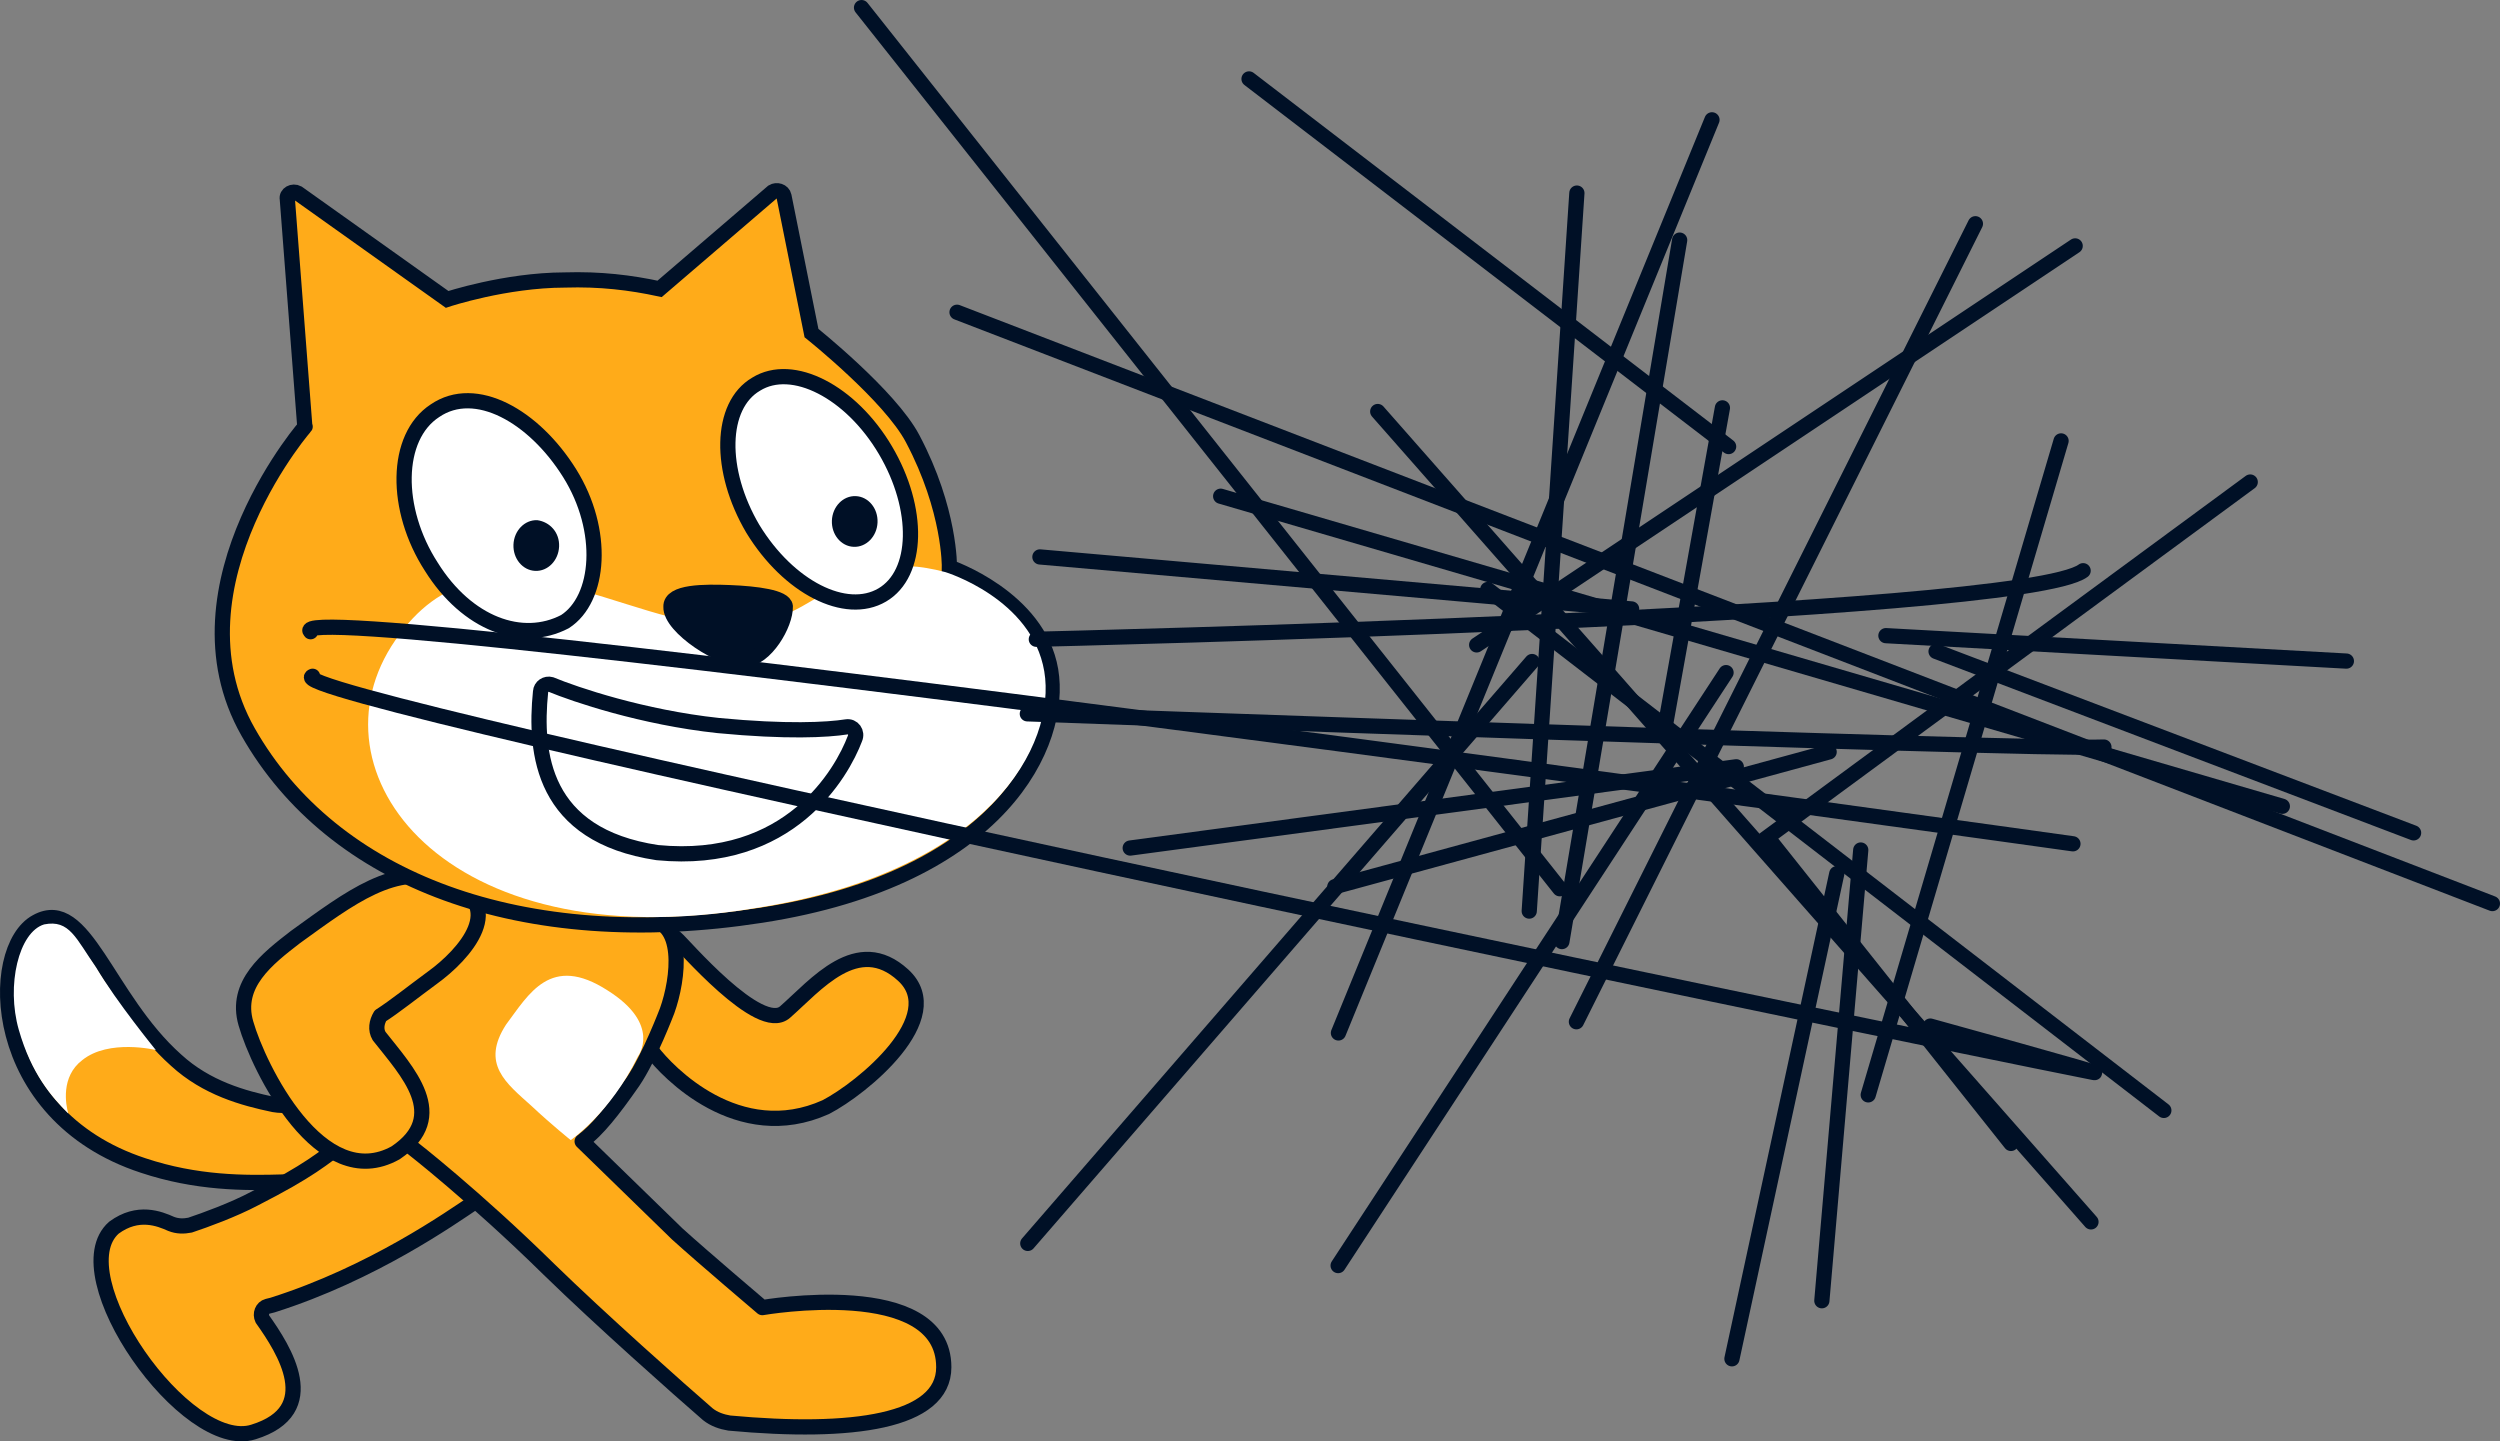 <svg version="1.1" xmlns="http://www.w3.org/2000/svg" xmlns:xlink="http://www.w3.org/1999/xlink" width="197.025" height="113.593" viewBox="0,0,197.025,113.593"><rect x="0" y="0" width="197.025" height="113.593" fill="#808080" stroke="none"/><g transform="translate(-192.321,-116.748)"><g data-paper-data="{&quot;isPaintingLayer&quot;:true}" stroke-miterlimit="10" stroke-dasharray="" stroke-dashoffset="0" style="mix-blend-mode: normal"><g fill-rule="evenodd"><path d="M224.7,201.1c0.8,0.4 2.5,1.3 0.1,4.7c-2.4,3.4 -9.3,4.1 -10.1,4.1c-3.1,0.1 -6.9,0.1 -11.1,-1.3c-12.2,-4 -12.3,-17.1 -8.4,-19.2c3.8,-2.1 5.5,6 11,10.9c2.4,2.2 5.3,3 7.7,3.5c3.4,0.6 9.9,-3.2 10.8,-2.7z" fill="#ffab19" stroke="#001026" stroke-width="1.2" stroke-linecap="round" stroke-linejoin="round"/><path d="M199.9,193c1.6,2.7 4.7,6.5 4.7,6.5c0,0 -3.7,-0.9 -5.8,0.8c-1.7,1.3 -1.3,3.5 -1.1,4.2c-1.3,-1.3 -2.9,-3.1 -3.9,-6.6c-1,-3.5 0,-7.7 2,-8.3c2,-0.4 2.5,1.1 4.1,3.4z" fill="#ffffff" stroke="none" stroke-width="1" stroke-linecap="butt" stroke-linejoin="miter"/></g><path d="M229.7,211.5c-1.8,1.2 -8,5.6 -15.9,8.1l-0.4,0.1c-0.4,0.1 -0.6,0.6 -0.4,1c1.7,2.4 4.8,7.2 -0.7,8.9c-5.3,1.7 -15.2,-12.4 -11,-16.1c1.9,-1.4 3.6,-0.7 4.5,-0.3c0.5,0.2 1,0.2 1.5,0.1c1.2,-0.4 3.4,-1.2 5.1,-2.1c4.3,-2.2 5.3,-3.1 7.3,-4.6c2,-1.5 6.6,-5.2 10.3,-2c3.2,2.7 1.4,5.7 -0.3,6.9z" fill="#ffab19" fill-rule="evenodd" stroke="#001026" stroke-width="1.2" stroke-linecap="round" stroke-linejoin="round"/><path d="M245.6,190.7c0.5,0.4 6.6,7.6 8.6,5.8c2.4,-2.1 5.7,-6.2 9.3,-2.9c3.6,3.3 -3.2,8.9 -6.1,10.4c-6.9,3.1 -12.5,-2.8 -13.7,-4.4c-1.2,-1.6 -3.3,-4.3 -3.3,-6.9c0.1,-2.8 3.5,-3.5 5.2,-2z" fill="#ffab19" fill-rule="evenodd" stroke="#001026" stroke-width="1.2" stroke-linecap="round" stroke-linejoin="round"/><g fill-rule="evenodd"><path d="M245.7,214c2.1,1.9 6.7,5.8 6.7,5.8c0,0 14.3,-2.5 14.3,4.7c0,4.3 -7.2,5.3 -16.9,4.4c-0.6,-0.1 -1.2,-0.3 -1.7,-0.7c-2.2,-1.9 -8.5,-7.5 -12.5,-11.4c-5.9,-5.8 -10.8,-9.6 -10.8,-9.6c-8.5,-8.3 -1.6,-11.8 1.1,-16.6c2.5,-4.1 3.6,-3.3 9.6,-2.1c3.4,0.5 5.4,0.8 7.6,0.7c3.3,-0.1 2.7,4.7 1.8,7.2c0,0 -1.4,3.7 -2.7,5.6c-1.6,2.3 -2.8,3.8 -4,4.7z" fill="#ffab19" stroke="#001026" stroke-width="1.2" stroke-linecap="round" stroke-linejoin="round"/><path d="M237.3,206.6c0,0 -1.5,-1.2 -3.1,-2.7c-2,-1.8 -4,-3.3 -2,-6.4c1.8,-2.4 3.5,-5.6 8,-2.7c4.3,2.7 2.4,5.2 2.4,5.2c-2.2,4.5 -5.3,6.6 -5.3,6.6z" fill="#ffffff" stroke="none" stroke-width="1" stroke-linecap="butt" stroke-linejoin="miter"/></g><path d="M222.2,198.4c2.2,2.8 5.6,6.3 1.3,9.2c-5.9,3.3 -10.8,-6.7 -11.8,-10.2c-0.9,-3.1 1.7,-5.1 3.9,-6.8c4.3,-3.1 7.9,-5.9 11.9,-4.4c5,1.8 1.4,5.8 -1.1,7.6c-1.5,1.1 -3,2.3 -4.1,3c-0.3,0.5 -0.4,1.1 -0.1,1.6z" fill="#ffab19" fill-rule="evenodd" stroke="#001026" stroke-width="1.2" stroke-linecap="round" stroke-linejoin="round"/><g fill-rule="evenodd"><path d="M253.218,131.866c0.308,-0.188 0.803,-0.068 0.887,0.336l2.169,10.796c0,0 6.206,4.953 7.973,8.326c2.977,5.624 2.897,10.124 2.897,10.124c0,0 7.01,2.383 7.981,8.126c0.971,5.744 -3.859,16.358 -22.792,19.302c-18.933,2.943 -33.817,-2.758 -40.454,-14.433c-6.637,-11.675 5.099,-24.816 4.467,-24.04l-1.381,-17.97c-0.084,-0.404 0.428,-0.683 0.819,-0.468l11.774,8.379c0,0 4.565,-1.518 9.269,-1.53c2.806,-0.088 5.196,0.208 7.478,0.7z" fill="#ffab19" stroke="#001026" stroke-width="1.2" stroke-linecap="butt" stroke-linejoin="miter"/><path d="M266.827,161.836c0,0 6.822,2.075 7.793,7.819c0.971,5.744 -4.238,15.843 -22.968,18.694c-24.381,4.026 -35.295,-10.823 -28.175,-21.146c7.124,-10.423 18.25,-0.869 26.667,-1.132c7.214,-0.211 8.266,-6.474 16.683,-4.235z" fill="#ffffff" stroke="none" stroke-width="1" stroke-linecap="butt" stroke-linejoin="miter"/><path d="M234.924,171.264c0.016,-0.4 0.428,-0.683 0.823,-0.567c1.87,0.776 7.202,2.591 13.181,3.231c5.384,0.516 8.593,0.345 10.104,0.105c0.504,-0.08 0.883,0.436 0.663,0.927c-1.008,2.662 -5.105,10.003 -15.573,8.983c-9.053,-1.364 -9.695,-7.795 -9.199,-12.679z" fill="#ffffff" stroke="#001026" stroke-width="1.2" stroke-linecap="round" stroke-linejoin="round"/><path d="M356.492,161.726c-4.849,3.609 -82.498,5.402 -82.498,5.402" fill="none" stroke="#001026" stroke-width="1.2" stroke-linecap="round" stroke-linejoin="round"/><path d="M358.131,175.623c-6.315,0.247 -84.846,-2.619 -84.846,-2.619" fill="none" stroke="#001026" stroke-width="1.2" stroke-linecap="round" stroke-linejoin="round"/><path d="M249.849,163.456c2.098,0.084 4.289,0.372 4.36,1.076c0.044,1.403 -1.567,4.141 -3.17,4.176c-1.807,0.128 -5.903,-2.539 -5.839,-4.137c-0.052,-1.203 2.65,-1.195 4.648,-1.115z" fill="#001026" stroke="#001026" stroke-width="1.2" stroke-linecap="round" stroke-linejoin="round"/><path d="M216.799,166.534c-3.373,-3.238 138.89,16.714 138.89,16.714" fill="none" stroke="#001026" stroke-width="1.2" stroke-linecap="round" stroke-linejoin="round"/><path d="M344.449,197.613c0,0 14.328,3.945 12.844,3.651c-17.493,-3.469 -144.359,-29.813 -140.335,-31.22" fill="none" stroke="#001026" stroke-width="1.2" stroke-linecap="round" stroke-linejoin="round"/><g><path d="M262.108,152.239c2.717,4.613 2.613,9.713 -0.257,11.399c-2.87,1.686 -7.382,-0.596 -10.199,-5.213c-2.717,-4.613 -2.613,-9.713 0.257,-11.399c2.874,-1.786 7.482,0.6 10.199,5.213z" fill="#ffffff" stroke="#001026" stroke-width="1.2" stroke-linecap="round" stroke-linejoin="round"/><path d="M261.48,157.918c-0.044,1.099 -0.88,1.966 -1.879,1.926c-0.999,-0.04 -1.762,-0.971 -1.718,-2.071c0.044,-1.099 0.88,-1.966 1.879,-1.926c0.999,0.04 1.762,0.971 1.718,2.071" fill="#001026" stroke="none" stroke-width="1" stroke-linecap="butt" stroke-linejoin="miter"/></g><g><path d="M237.216,154.042c2.821,4.517 2.405,9.904 -0.369,11.695c-3.374,1.766 -7.714,0.191 -10.535,-4.326c-2.921,-4.521 -2.892,-10.224 0.293,-12.298c3.19,-2.174 7.79,0.413 10.611,4.929z" fill="#ffffff" stroke="#001026" stroke-width="1.2" stroke-linecap="round" stroke-linejoin="round"/><path d="M236.384,159.814c-0.044,1.099 -0.88,1.966 -1.879,1.926c-0.999,-0.04 -1.762,-0.971 -1.718,-2.071c0.044,-1.099 0.88,-1.966 1.879,-1.926c0.995,0.14 1.762,0.971 1.718,2.071" fill="#001026" stroke="none" stroke-width="1" stroke-linecap="butt" stroke-linejoin="miter"/></g></g><path d="M288.522,155.855l83.67,24.436" fill="none" fill-rule="nonzero" stroke="#001026" stroke-width="1.2" stroke-linecap="round" stroke-linejoin="miter"/><path d="M350.804,206.862l-19.193,-24.134l38.05,-27.991" fill="none" fill-rule="nonzero" stroke="#001026" stroke-width="1.2" stroke-linecap="round" stroke-linejoin="miter"/><path d="M312.84,188.551l3.755,-56.586" fill="none" fill-rule="nonzero" stroke="#001026" stroke-width="1.2" stroke-linecap="round" stroke-linejoin="miter"/><path d="M336.476,176.005l-38.957,10.622" fill="none" fill-rule="nonzero" stroke="#001026" stroke-width="1.2" stroke-linecap="round" stroke-linejoin="miter"/><path d="M344.902,168.087l37.634,14.299" fill="none" fill-rule="nonzero" stroke="#001026" stroke-width="1.2" stroke-linecap="round" stroke-linejoin="miter"/><path d="M323.436,174.655l4.629,-25.763" fill="none" fill-rule="nonzero" stroke="#001026" stroke-width="1.2" stroke-linecap="round" stroke-linejoin="miter"/><path d="M274.276,160.64l46.633,4.099" fill="none" fill-rule="nonzero" stroke="#001026" stroke-width="1.2" stroke-linecap="round" stroke-linejoin="miter"/><path d="M335.901,219.259l3.065,-35.521" fill="none" fill-rule="nonzero" stroke="#001026" stroke-width="1.2" stroke-linecap="round" stroke-linejoin="miter"/><path d="M328.553,151.941l-37.796,-28.972" fill="none" fill-rule="nonzero" stroke="#001026" stroke-width="1.2" stroke-linecap="round" stroke-linejoin="miter"/><path d="M340.95,166.844l36.289,2.004" fill="none" fill-rule="nonzero" stroke="#001026" stroke-width="1.2" stroke-linecap="round" stroke-linejoin="miter"/><path d="M324.695,135.671l-9.281,55.282" fill="none" fill-rule="nonzero" stroke="#001026" stroke-width="1.2" stroke-linecap="round" stroke-linejoin="miter"/><path d="M281.393,183.582l47.765,-6.404" fill="none" fill-rule="nonzero" stroke="#001026" stroke-width="1.2" stroke-linecap="round" stroke-linejoin="miter"/><path d="M337.076,185.605l-8.261,38.23" fill="none" fill-rule="nonzero" stroke="#001026" stroke-width="1.2" stroke-linecap="round" stroke-linejoin="miter"/><path d="M339.556,203.035l15.198,-51.539" fill="none" fill-rule="nonzero" stroke="#001026" stroke-width="1.2" stroke-linecap="round" stroke-linejoin="miter"/><path d="M388.746,187.958l-121.001,-46.602" fill="none" fill-rule="nonzero" stroke="#001026" stroke-width="1.2" stroke-linecap="round" stroke-linejoin="miter"/><path d="M357.111,213.045l-56.211,-63.865" fill="none" fill-rule="nonzero" stroke="#001026" stroke-width="1.2" stroke-linecap="round" stroke-linejoin="miter"/><path d="M327.242,126.192l-29.439,71.962" fill="none" fill-rule="nonzero" stroke="#001026" stroke-width="1.2" stroke-linecap="round" stroke-linejoin="miter"/><path d="M316.558,197.272l31.445,-62.891" fill="none" fill-rule="nonzero" stroke="#001026" stroke-width="1.2" stroke-linecap="round" stroke-linejoin="miter"/><path d="M297.779,216.488l30.572,-46.731" fill="none" fill-rule="nonzero" stroke="#001026" stroke-width="1.2" stroke-linecap="round" stroke-linejoin="miter"/><path d="M362.853,204.26l-53.282,-41.054" fill="none" fill-rule="nonzero" stroke="#001026" stroke-width="1.2" stroke-linecap="round" stroke-linejoin="miter"/><path d="M260.219,117.348l55.029,69.442" fill="none" fill-rule="nonzero" stroke="#001026" stroke-width="1.2" stroke-linecap="round" stroke-linejoin="miter"/><path d="M273.321,214.741l39.743,-45.858" fill="none" fill-rule="nonzero" stroke="#001026" stroke-width="1.2" stroke-linecap="round" stroke-linejoin="miter"/><path d="M355.865,136.128l-47.168,31.445" fill="none" fill-rule="nonzero" stroke="#001026" stroke-width="1.2" stroke-linecap="round" stroke-linejoin="miter"/></g></g></svg>